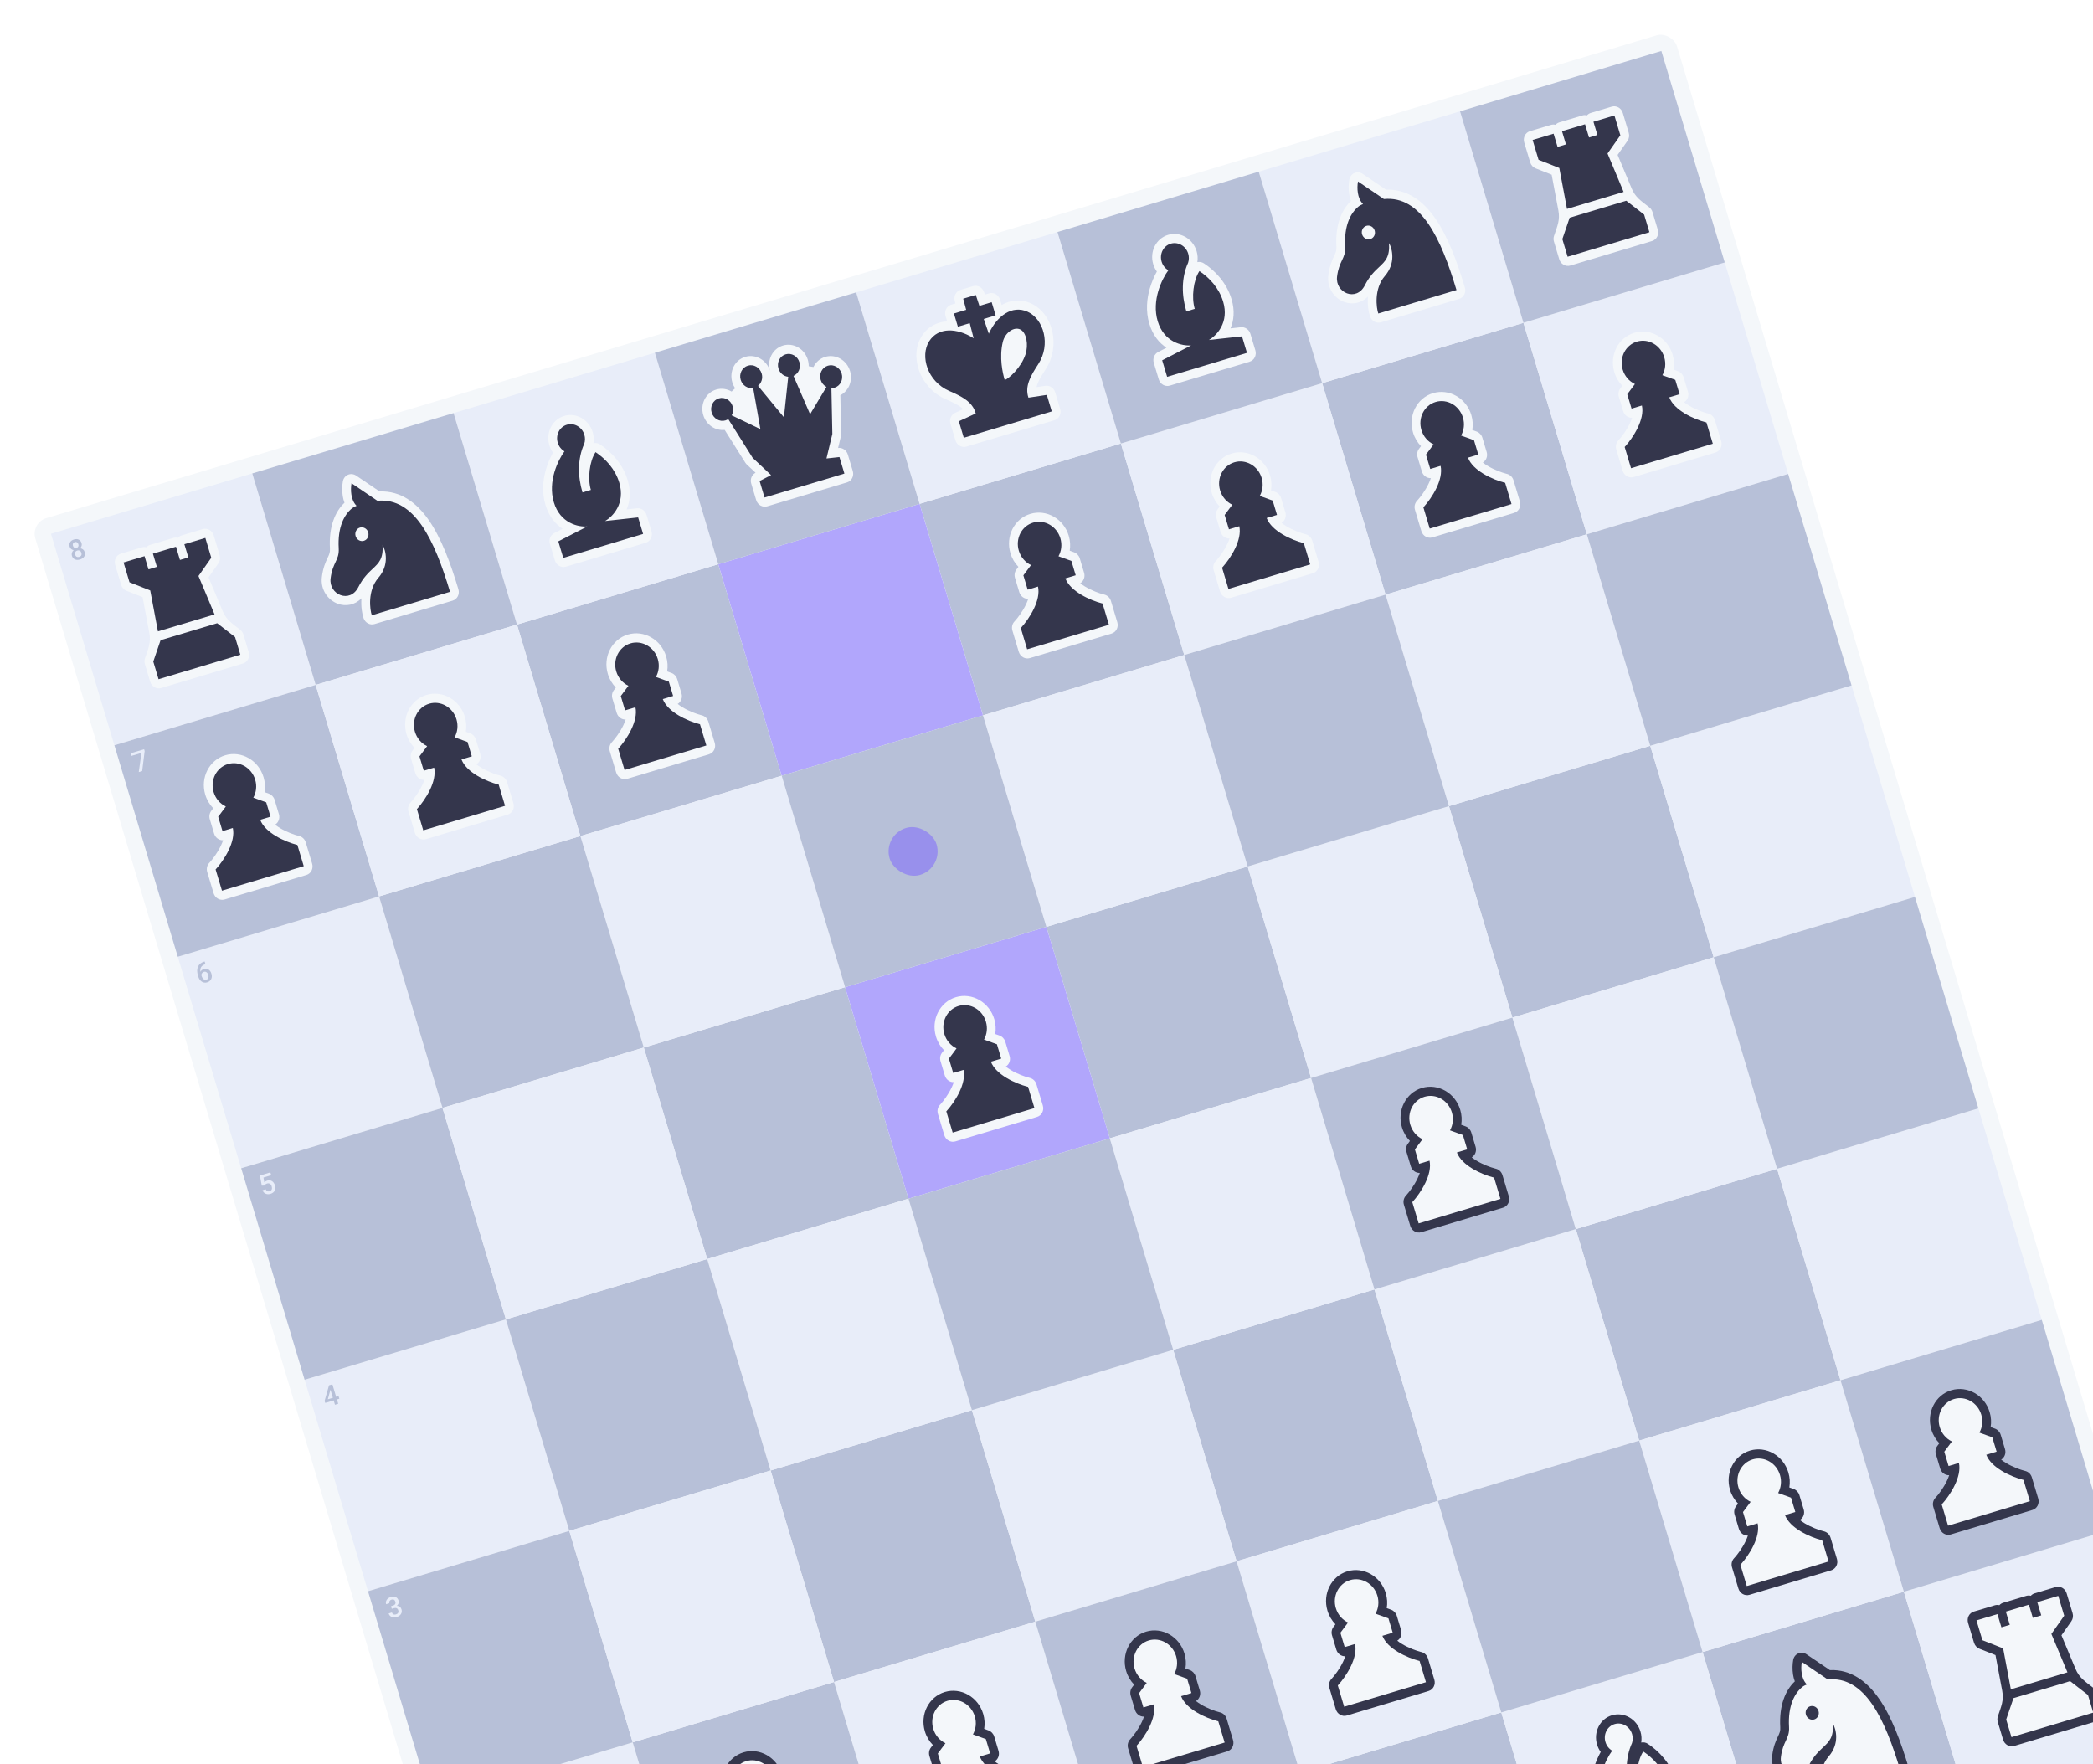 <svg width="1025" height="864" viewBox="0 0 1025 864" fill="none" xmlns="http://www.w3.org/2000/svg">
<g filter="url(#filter0_d_102_2943)">
<rect x="15" y="254.043" width="839.327" height="880.996" rx="8" transform="rotate(-16.689 15 254.043)" fill="#F4F7FA"/>
<rect width="823.327" height="864.996" transform="translate(24.96 259.408) rotate(-16.689)" fill="#F4F7FA"/>
<g clip-path="url(#clip0_102_2943)">
<rect width="102.916" height="108.125" transform="translate(24.96 259.408) rotate(-16.689)" fill="#E8EDF9"/>
<path d="M39.937 263.971C40.077 264.438 40.082 264.891 39.952 265.33C39.82 265.764 39.579 266.148 39.227 266.482C39.794 266.564 40.271 266.766 40.657 267.088C41.048 267.409 41.32 267.822 41.472 268.328C41.723 269.166 41.639 269.917 41.219 270.581C40.798 271.24 40.116 271.711 39.173 271.993C38.226 272.277 37.393 272.258 36.673 271.937C35.958 271.613 35.475 271.035 35.225 270.201C35.072 269.69 35.07 269.192 35.219 268.704C35.367 268.217 35.654 267.791 36.077 267.426C35.604 267.34 35.193 267.152 34.844 266.861C34.499 266.565 34.256 266.184 34.116 265.717C33.872 264.905 33.941 264.182 34.322 263.549C34.704 262.916 35.34 262.467 36.23 262.2C37.125 261.931 37.906 261.956 38.572 262.275C39.239 262.594 39.694 263.159 39.937 263.971ZM39.857 268.727C39.716 268.255 39.46 267.918 39.09 267.715C38.723 267.506 38.308 267.471 37.845 267.61C37.382 267.749 37.054 268.004 36.861 268.376C36.673 268.747 36.65 269.17 36.792 269.646C36.932 270.113 37.18 270.445 37.534 270.644C37.893 270.84 38.312 270.867 38.793 270.723C39.273 270.579 39.605 270.332 39.791 269.981C39.98 269.63 40.002 269.211 39.857 268.727ZM38.37 264.505C38.246 264.091 38.023 263.786 37.704 263.592C37.382 263.393 37.019 263.355 36.613 263.476C36.207 263.598 35.925 263.823 35.766 264.151C35.606 264.475 35.592 264.858 35.725 265.298C35.855 265.735 36.077 266.047 36.39 266.234C36.708 266.419 37.069 266.451 37.475 266.329C37.881 266.208 38.163 265.983 38.322 265.654C38.485 265.325 38.501 264.942 38.37 264.505Z" fill="#B7C0D8"/>
<path d="M69.481 266.049C70.229 265.825 70.993 265.825 71.708 266.011C72.202 265.463 72.84 265.042 73.588 264.818L84.884 261.431C85.632 261.207 86.397 261.207 87.111 261.393C87.605 260.845 88.243 260.424 88.992 260.2L99.26 257.121C101.529 256.441 103.947 257.822 104.662 260.205L107.573 269.915C107.98 271.273 107.755 272.735 106.965 273.86L102.124 280.754L109.006 297.185C110.829 301.536 113.502 303.218 117.619 306.41C118.377 306.997 118.937 307.82 119.217 308.753L121.805 317.384C122.519 319.767 121.26 322.251 118.991 322.931L78.943 334.938C76.674 335.618 74.256 334.238 73.541 331.854L70.954 323.223C70.674 322.29 70.69 321.295 70.999 320.388C72.681 315.457 73.988 312.581 73.116 307.946L69.823 290.438L61.987 287.345C60.709 286.84 59.717 285.743 59.309 284.385L56.398 274.675C55.684 272.292 56.943 269.808 59.212 269.128L69.481 266.049Z" fill="#F4F7FA"/>
<path d="M60.506 273.444L70.775 270.365L72.715 276.838L76.823 275.606L74.882 269.133L86.178 265.747L88.119 272.22L92.226 270.988L90.285 264.515L100.554 261.436L103.465 271.146L97.191 280.082L105.067 298.886L77.341 307.198L73.573 287.163L63.417 283.153L60.506 273.444Z" fill="#34364C"/>
<path d="M78.635 311.514L106.361 303.201L115.11 309.985L117.697 318.616L77.649 330.623L75.061 321.992L78.635 311.514Z" fill="#34364C"/>
</g>
<rect width="102.916" height="108.125" transform="translate(87.064 466.548) rotate(-16.689)" fill="#E8EDF9"/>
<path d="M100.219 468.867L100.613 470.183L100.417 470.242C99.53 470.522 98.892 470.98 98.502 471.615C98.112 472.251 97.998 473.02 98.159 473.923C98.509 473.233 99.081 472.769 99.876 472.531C100.718 472.278 101.471 472.376 102.133 472.824C102.8 473.271 103.274 473.964 103.556 474.903C103.846 475.872 103.796 476.743 103.405 477.517C103.016 478.285 102.36 478.808 101.434 479.086C100.483 479.371 99.605 479.251 98.8 478.726C98 478.2 97.429 477.368 97.088 476.228L96.925 475.685C96.424 474.013 96.437 472.582 96.965 471.391C97.497 470.199 98.527 469.374 100.055 468.916L100.219 468.867ZM99.874 473.93C99.525 474.035 99.234 474.229 99 474.513C98.771 474.796 98.638 475.121 98.6 475.489L98.746 475.974C98.958 476.681 99.275 477.2 99.697 477.53C100.119 477.855 100.565 477.948 101.036 477.806C101.508 477.665 101.828 477.376 101.997 476.94C102.166 476.504 102.164 475.998 101.991 475.422C101.819 474.846 101.538 474.418 101.15 474.14C100.762 473.861 100.337 473.791 99.874 473.93Z" fill="#B7C0D8"/>
<rect width="102.916" height="108.125" transform="translate(149.168 673.687) rotate(-16.689)" fill="#E8EDF9"/>
<path d="M164.608 682.058L165.793 681.703L166.176 682.979L164.991 683.335L165.627 685.456L164.035 685.933L163.399 683.812L159.281 685.047L158.944 684.091L161.125 676.415L162.768 675.922L164.608 682.058ZM160.522 683.283L163.017 682.535L161.823 678.554L161.768 678.799L160.522 683.283Z" fill="#B7C0D8"/>
<g clip-path="url(#clip1_102_2943)">
<rect width="102.916" height="108.125" transform="translate(211.271 880.827) rotate(-16.689)" fill="#E8EDF9"/>
</g>
<g clip-path="url(#clip2_102_2943)">
<rect width="102.916" height="108.125" transform="translate(56.012 362.978) rotate(-16.689)" fill="#B7C0D8"/>
<path d="M70.84 365.809L69.623 375.601L67.953 376.102L69.282 366.704L64.351 368.182L63.968 366.905L70.575 364.925L70.84 365.809Z" fill="#E8EDF9"/>
<path d="M109.248 409.485C108.968 410.335 108.603 411.242 108.147 412.2C106.538 415.578 104.244 418.649 102.682 420.363L102.42 420.651C101.37 421.803 101.009 423.47 101.473 425.019L104.593 435.424C105.308 437.807 107.726 439.188 109.995 438.508L150.043 426.501C152.311 425.821 153.571 423.337 152.857 420.954L149.737 410.548C149.273 409 148.054 407.807 146.544 407.422L146.166 407.326C143.919 406.754 140.314 405.452 137.111 403.516C136.204 402.967 135.4 402.411 134.699 401.855C136.365 400.858 137.193 398.751 136.583 396.717L134.477 389.692C134.057 388.29 133.014 387.17 131.681 386.688L129.549 385.918C129.939 383.561 129.81 381.058 129.07 378.589C126.586 370.304 118.179 365.504 110.293 367.869C102.408 370.233 98.029 378.866 100.513 387.151C101.295 389.759 102.666 392.023 104.42 393.825L103.423 395.16C102.575 396.296 102.321 397.805 102.742 399.207L104.848 406.232C105.458 408.266 107.308 409.57 109.248 409.485Z" fill="#F4F7FA"/>
<path d="M124.962 379.82C125.891 382.919 125.472 386.087 124.051 388.64L130.37 390.924L132.476 397.949L127.415 399.466C128.636 402.649 131.601 405.311 135.027 407.382C138.662 409.58 142.677 411.028 145.251 411.684L145.629 411.78L148.749 422.185L108.701 434.193L105.581 423.787L105.844 423.499C107.633 421.535 110.189 418.117 112.015 414.281C113.736 410.667 114.748 406.813 114.016 403.483L108.955 405L106.849 397.976L110.593 392.962C107.836 391.653 105.592 389.16 104.62 385.919C102.851 380.018 105.97 373.868 111.587 372.184C117.205 370.5 123.193 373.919 124.962 379.82Z" fill="#34364C"/>
</g>
<rect width="102.916" height="108.125" transform="translate(118.116 570.117) rotate(-16.689)" fill="#B7C0D8"/>
<path d="M128.201 578.645L127.277 573.684L132.397 572.148L132.81 573.524L129.012 574.662L129.433 577.019C129.798 576.634 130.258 576.358 130.812 576.192C131.72 575.92 132.512 575.999 133.188 576.429C133.869 576.858 134.356 577.563 134.651 578.545C134.941 579.514 134.893 580.371 134.507 581.114C134.12 581.854 133.44 582.369 132.466 582.661C131.593 582.923 130.795 582.894 130.071 582.573C129.349 582.247 128.843 581.685 128.552 580.888L130.091 580.426C130.29 580.871 130.563 581.177 130.908 581.344C131.252 581.508 131.642 581.524 132.079 581.393C132.568 581.246 132.895 580.958 133.061 580.528C133.232 580.096 133.226 579.579 133.046 578.976C132.872 578.396 132.584 577.983 132.182 577.737C131.778 577.487 131.313 577.441 130.784 577.599C130.496 577.685 130.264 577.798 130.086 577.937C129.908 578.071 129.734 578.285 129.565 578.578L128.201 578.645Z" fill="#E8EDF9"/>
<rect width="102.916" height="108.125" transform="translate(180.219 777.257) rotate(-16.689)" fill="#B7C0D8"/>
<path d="M191.489 784.594L192.458 784.304C192.946 784.153 193.294 783.91 193.503 783.577C193.717 783.241 193.753 782.838 193.611 782.367C193.475 781.913 193.25 781.597 192.935 781.42C192.623 781.238 192.223 781.22 191.734 781.366C191.306 781.495 190.992 781.724 190.792 782.056C190.59 782.383 190.549 782.745 190.668 783.142L189.077 783.619C188.93 783.13 188.926 782.646 189.063 782.167C189.204 781.687 189.473 781.267 189.869 780.905C190.268 780.538 190.756 780.268 191.332 780.095C192.283 779.81 193.102 779.826 193.787 780.144C194.476 780.457 194.947 781.038 195.202 781.89C195.331 782.317 195.314 782.762 195.153 783.225C194.995 783.681 194.729 784.07 194.354 784.392C194.932 784.414 195.413 784.576 195.799 784.879C196.189 785.181 196.464 785.598 196.624 786.131C196.88 786.986 196.79 787.756 196.352 788.439C195.919 789.12 195.225 789.605 194.269 789.891C193.352 790.166 192.528 790.147 191.796 789.833C191.065 789.52 190.577 788.957 190.334 788.145L191.925 787.668C192.051 788.087 192.292 788.386 192.65 788.564C193.013 788.741 193.432 788.758 193.908 788.615C194.401 788.467 194.75 788.22 194.955 787.873C195.161 787.526 195.189 787.103 195.039 786.606C194.889 786.104 194.625 785.762 194.247 785.58C193.869 785.399 193.387 785.395 192.802 785.571L191.866 785.852L191.489 784.594Z" fill="#E8EDF9"/>
<g clip-path="url(#clip3_102_2943)">
<rect width="102.916" height="108.125" transform="translate(253.173 303.866) rotate(-16.689)" fill="#B7C0D8"/>
<path d="M306.409 350.373C306.13 351.223 305.764 352.13 305.308 353.088C303.7 356.466 301.405 359.537 299.844 361.251L299.581 361.539C298.531 362.691 298.17 364.358 298.635 365.907L301.754 376.312C302.469 378.695 304.887 380.076 307.156 379.396L347.204 367.389C349.473 366.709 350.732 364.225 350.018 361.842L346.898 351.437C346.434 349.888 345.215 348.695 343.705 348.31L343.327 348.214C341.08 347.642 337.475 346.34 334.273 344.404C333.365 343.855 332.561 343.299 331.86 342.743C333.526 341.746 334.354 339.639 333.744 337.605L331.638 330.581C331.218 329.178 330.175 328.058 328.843 327.576L326.71 326.806C327.101 324.449 326.971 321.946 326.231 319.477C323.747 311.192 315.34 306.392 307.455 308.757C299.569 311.121 295.19 319.754 297.674 328.039C298.456 330.647 299.827 332.911 301.582 334.713L300.585 336.048C299.737 337.184 299.482 338.693 299.903 340.095L302.009 347.12C302.619 349.154 304.469 350.458 306.409 350.373Z" fill="#F4F7FA"/>
<path d="M322.123 320.708C323.052 323.808 322.633 326.975 321.212 329.528L327.531 331.812L329.637 338.837L324.577 340.354C325.797 343.537 328.762 346.199 332.188 348.27C335.823 350.468 339.838 351.916 342.413 352.572L342.791 352.668L345.91 363.073L305.862 375.081L302.742 364.675L303.005 364.387C304.794 362.423 307.35 359.005 309.176 355.169C310.897 351.556 311.909 347.701 311.177 344.371L306.116 345.889L304.01 338.864L307.754 333.85C304.997 332.541 302.753 330.049 301.781 326.807C300.012 320.906 303.131 314.756 308.749 313.072C314.366 311.388 320.354 314.807 322.123 320.708Z" fill="#34364C"/>
</g>
<rect width="102.916" height="108.125" transform="translate(315.277 511.006) rotate(-16.689)" fill="#B7C0D8"/>
<rect width="102.916" height="108.125" transform="translate(377.381 718.145) rotate(-16.689)" fill="#B7C0D8"/>
<g clip-path="url(#clip4_102_2943)">
<rect width="102.916" height="108.125" transform="translate(450.335 244.754) rotate(-16.689)" fill="#B7C0D8"/>
<path d="M503.57 291.262C503.291 292.111 502.925 293.019 502.47 293.976C500.861 297.354 498.566 300.425 497.005 302.139L496.742 302.427C495.693 303.579 495.332 305.246 495.796 306.795L498.916 317.2C499.63 319.583 502.048 320.964 504.317 320.284L544.365 308.277C546.634 307.597 547.893 305.113 547.179 302.73L544.059 292.325C543.595 290.776 542.376 289.583 540.866 289.198L540.488 289.102C538.242 288.53 534.636 287.228 531.434 285.292C530.526 284.743 529.722 284.187 529.021 283.631C530.687 282.634 531.515 280.527 530.906 278.493L528.799 271.469C528.379 270.066 527.336 268.946 526.004 268.464L523.871 267.694C524.262 265.337 524.132 262.834 523.392 260.365C520.908 252.08 512.502 247.28 504.616 249.645C496.73 252.009 492.351 260.642 494.835 268.927C495.617 271.535 496.988 273.799 498.743 275.601L497.746 276.937C496.898 278.072 496.644 279.581 497.064 280.983L499.17 288.008C499.78 290.042 501.631 291.346 503.57 291.262Z" fill="#F4F7FA"/>
<path d="M519.284 261.596C520.214 264.696 519.795 267.863 518.374 270.416L524.692 272.7L526.798 279.725L521.738 281.242C522.958 284.425 525.924 287.087 529.349 289.158C532.984 291.356 536.999 292.804 539.574 293.46L539.952 293.556L543.071 303.962L503.023 315.969L499.903 305.563L500.166 305.275C501.955 303.311 504.511 299.893 506.338 296.058C508.059 292.444 509.07 288.589 508.338 285.259L503.278 286.777L501.172 279.752L504.915 274.738C502.159 273.429 499.914 270.937 498.942 267.695C497.173 261.794 500.292 255.644 505.91 253.96C511.527 252.276 517.515 255.695 519.284 261.596Z" fill="#34364C"/>
</g>
<rect width="102.916" height="108.125" transform="translate(512.438 451.894) rotate(-16.689)" fill="#B7C0D8"/>
<rect width="102.916" height="108.125" transform="translate(574.542 659.033) rotate(-16.689)" fill="#B7C0D8"/>
<g clip-path="url(#clip5_102_2943)">
<rect width="102.916" height="108.125" transform="translate(636.645 866.173) rotate(-16.689)" fill="#B7C0D8"/>
<g clip-path="url(#clip6_102_2943)">
<path fillRule="evenodd" clipRule="evenodd" d="M684.911 870.368C684.282 868.018 685.545 865.622 687.763 864.957L693.925 863.109C696.143 862.444 698.516 863.75 699.284 866.059L699.684 867.262L701.703 866.656C703.972 865.976 706.39 867.357 707.105 869.74L707.889 872.358C712.048 869.951 717.093 869.213 722.272 871.574C733.03 876.48 736.935 892.354 729.386 903.94C727.565 906.736 726.161 909.022 725.369 911.181C725.188 911.674 725.047 912.14 724.944 912.587L729.284 911.93C731.408 911.609 733.476 912.98 734.123 915.14L736.549 923.231C737.264 925.615 736.004 928.098 733.736 928.778L690.649 941.696C688.38 942.376 685.962 940.996 685.247 938.612L682.822 930.521C682.174 928.361 683.146 926.078 685.096 925.178L689.082 923.339C688.75 923.023 688.376 922.711 687.954 922.399C686.105 921.031 683.675 919.895 680.615 918.562C667.938 913.04 662.465 897.636 668.749 887.621C671.774 882.8 676.394 880.64 681.19 880.362L680.406 877.745C679.691 875.362 680.951 872.878 683.219 872.198L685.239 871.593L684.911 870.368Z" fill="#34364C"/>
<path fillRule="evenodd" clipRule="evenodd" d="M689.057 869.272L695.218 867.425L696.996 872.771L702.997 870.972L704.938 877.445L699.129 879.186L701.609 886.43C701.68 886.257 701.755 886.086 701.834 885.917C705.566 877.97 712.884 872.143 720.636 875.678C728.415 879.225 732.134 891.632 725.802 901.351C722.216 906.856 719.086 912.065 721.016 917.733L730.016 916.371L732.442 924.463L689.355 937.381L686.929 929.29L695.193 925.475C693.687 919.68 688.207 917.052 682.183 914.428C671.549 909.796 667.829 897.39 672.373 890.148C676.901 882.931 686.218 883.771 693.706 888.353C693.866 888.451 694.023 888.553 694.177 888.659L692.262 881.245L686.454 882.987L684.513 876.514L690.514 874.714L689.057 869.272ZM690.684 895.797C696.392 901.148 699.161 908.573 700.149 911.867C698.263 912.436 690.162 911.281 684.777 907.012C680.9 903.938 678.464 898.384 680.117 895.448C681.771 892.513 687.117 892.453 690.684 895.797ZM708.453 890.469C706.631 898.078 708.403 905.802 709.391 909.096C711.279 908.533 717.408 903.112 719.556 896.584C721.103 891.885 720.081 885.907 717.085 884.365C714.089 882.823 709.592 885.714 708.453 890.469Z" fill="#F4F7FA"/>
</g>
</g>
<g clip-path="url(#clip7_102_2943)">
<rect width="102.916" height="108.125" transform="translate(647.496 185.642) rotate(-16.689)" fill="#B7C0D8"/>
<path d="M700.731 232.15C700.452 232.999 700.087 233.907 699.631 234.864C698.022 238.242 695.727 241.313 694.166 243.027L693.903 243.315C692.854 244.467 692.493 246.134 692.957 247.683L696.077 258.088C696.791 260.472 699.21 261.852 701.478 261.172L741.527 249.165C743.795 248.485 745.055 246.001 744.34 243.618L741.22 233.213C740.756 231.664 739.538 230.471 738.028 230.086L737.65 229.99C735.403 229.418 731.797 228.116 728.595 226.18C727.688 225.631 726.883 225.075 726.183 224.519C727.849 223.522 728.677 221.415 728.067 219.381L725.961 212.357C725.54 210.955 724.498 209.834 723.165 209.352L721.033 208.582C721.423 206.225 721.294 203.723 720.553 201.253C718.069 192.968 709.663 188.168 701.777 190.533C693.891 192.897 689.512 201.53 691.996 209.815C692.778 212.423 694.149 214.687 695.904 216.489L694.907 217.825C694.059 218.96 693.805 220.469 694.225 221.871L696.331 228.896C696.941 230.93 698.792 232.234 700.731 232.15Z" fill="#F4F7FA"/>
<path d="M716.446 202.485C717.375 205.584 716.956 208.751 715.535 211.305L721.853 213.588L723.959 220.613L718.899 222.13C720.119 225.313 723.085 227.976 726.51 230.046C730.145 232.244 734.16 233.692 736.735 234.348L737.113 234.444L740.233 244.85L700.184 256.857L697.065 246.451L697.327 246.163C699.116 244.199 701.672 240.781 703.499 236.946C705.22 233.332 706.231 229.477 705.499 226.148L700.439 227.665L698.333 220.64L702.076 215.627C699.32 214.317 697.076 211.825 696.104 208.583C694.334 202.682 697.454 196.532 703.071 194.848C708.688 193.164 714.676 196.583 716.446 202.485Z" fill="#34364C"/>
</g>
<rect width="102.916" height="108.125" transform="translate(709.599 392.782) rotate(-16.689)" fill="#B7C0D8"/>
<rect width="102.916" height="108.125" transform="translate(771.703 599.921) rotate(-16.689)" fill="#B7C0D8"/>
<g clip-path="url(#clip8_102_2943)">
<rect width="102.916" height="108.125" transform="translate(833.807 807.061) rotate(-16.689)" fill="#B7C0D8"/>
<path d="M880.663 807.719C881.967 807.154 883.473 807.306 884.683 808.126L896.143 815.882C906.516 815.495 914.374 821.437 920.308 830.017C926.422 838.858 930.936 851.055 934.758 863.805C935.473 866.189 934.213 868.672 931.945 869.352L893.647 880.834C891.467 881.488 889.129 880.238 888.323 877.986C887.604 875.977 886.989 872.301 887.267 868.274L887.272 868.201C884.057 871.542 879.608 872.307 875.706 870.878C870.964 869.142 867.11 864.116 867.891 857.778C868.454 853.207 869.725 850.495 870.687 848.443C871.585 846.527 871.949 845.694 871.846 843.9C871.218 833.025 874.434 825.688 878.971 821.419C878.547 820.286 878.275 819.153 878.107 818.101C877.688 815.482 877.827 812.905 878.17 810.948C878.425 809.493 879.358 808.284 880.663 807.719Z" fill="#34364C"/>
<path fillRule="evenodd" clipRule="evenodd" d="M895.092 820.456L882.407 811.869C881.868 814.95 881.983 820.068 884.878 822.919C883.995 823.276 883.175 823.698 882.588 824.183C878.846 827.273 875.544 833.35 876.145 843.752C876.318 846.764 875.518 848.472 874.567 850.501C873.669 852.415 872.637 854.616 872.163 858.468C871.184 866.404 881.601 870.924 885.754 862.737C888.088 858.134 890.624 855.763 892.754 853.772C895.818 850.906 898.04 848.829 897.606 842.021C899.197 844.78 901.018 851.872 895.566 858.166C890.114 864.461 891.412 873.889 892.353 876.519L930.651 865.037C923.044 839.666 913.275 818.704 895.092 820.456Z" fill="#F4F7FA"/>
<ellipse cx="887.497" cy="836.821" rx="3.216" ry="3.379" transform="rotate(-16.689 887.497 836.821)" fill="#34364C"/>
</g>
<g clip-path="url(#clip9_102_2943)">
<rect width="102.916" height="108.125" transform="translate(419.283 141.184) rotate(-16.689)" fill="#E8EDF9"/>
<g clip-path="url(#clip10_102_2943)">
<path fillRule="evenodd" clipRule="evenodd" d="M467.549 145.38C466.92 143.029 468.182 140.633 470.401 139.968L476.562 138.121C478.781 137.456 481.153 138.762 481.921 141.071L482.321 142.274L484.341 141.668C486.609 140.988 489.028 142.369 489.742 144.752L490.527 147.369C494.685 144.962 499.731 144.225 504.909 146.586C515.667 151.492 519.572 167.365 512.024 178.951C510.202 181.747 508.798 184.034 508.006 186.193C507.826 186.685 507.685 187.152 507.582 187.598L511.922 186.942C514.046 186.62 516.113 187.992 516.761 190.152L519.187 198.243C519.901 200.626 518.642 203.11 516.373 203.79L473.286 216.708C471.018 217.388 468.599 216.007 467.885 213.624L465.459 205.533C464.811 203.373 465.783 201.09 467.734 200.19L471.719 198.35C471.388 198.034 471.013 197.722 470.591 197.41C468.742 196.043 466.312 194.906 463.253 193.574C450.575 188.052 445.102 172.648 451.387 162.633C454.412 157.812 459.031 155.652 463.828 155.374L463.043 152.757C462.329 150.373 463.588 147.89 465.857 147.21L467.877 146.604L467.549 145.38Z" fill="#F4F7FA"/>
<path fillRule="evenodd" clipRule="evenodd" d="M471.695 144.284L477.856 142.436L479.634 147.783L485.635 145.984L487.575 152.457L481.767 154.198L484.246 161.442C484.317 161.269 484.392 161.098 484.472 160.928C488.204 152.982 495.522 147.155 503.274 150.69C511.052 154.237 514.772 166.643 508.44 176.362C504.853 181.868 501.724 187.077 503.654 192.744L512.653 191.383L515.079 199.474L471.992 212.393L469.567 204.301L477.83 200.487C476.324 194.692 470.845 192.064 464.821 189.44C454.186 184.808 450.466 172.401 455.01 165.16C459.539 157.943 468.856 158.783 476.344 163.365C476.504 163.463 476.661 163.565 476.815 163.67L474.9 156.257L469.091 157.998L467.151 151.525L473.152 149.726L471.695 144.284ZM473.322 170.808C479.03 176.159 481.799 183.584 482.786 186.878C480.9 187.448 472.8 186.292 467.414 182.023C463.537 178.95 461.102 173.396 462.755 170.46C464.408 167.524 469.754 167.464 473.322 170.808ZM491.091 165.481C489.268 173.089 491.041 180.813 492.028 184.107C493.917 183.545 500.045 178.124 502.194 171.596C503.74 166.896 502.719 160.918 499.723 159.377C496.727 157.835 492.23 160.726 491.091 165.481Z" fill="#34364D"/>
</g>
</g>
<rect width="102.916" height="108.125" transform="translate(481.386 348.324) rotate(-16.689)" fill="#E8EDF9"/>
<rect width="102.916" height="108.125" transform="translate(543.49 555.463) rotate(-16.689)" fill="#E8EDF9"/>
<g clip-path="url(#clip11_102_2943)">
<rect width="102.916" height="108.125" transform="translate(605.594 762.603) rotate(-16.689)" fill="#E8EDF9"/>
<path d="M658.829 809.11C658.55 809.96 658.185 810.867 657.729 811.825C656.12 815.203 653.825 818.274 652.264 819.988L652.001 820.276C650.952 821.428 650.591 823.095 651.055 824.644L654.175 835.049C654.889 837.432 657.307 838.813 659.576 838.133L699.624 826.126C701.893 825.446 703.153 822.962 702.438 820.579L699.318 810.173C698.854 808.625 697.635 807.432 696.125 807.047L695.747 806.951C693.501 806.379 689.895 805.077 686.693 803.141C685.785 802.592 684.981 802.036 684.28 801.48C685.946 800.483 686.774 798.376 686.165 796.342L684.059 789.317C683.638 787.915 682.596 786.795 681.263 786.313L679.13 785.543C679.521 783.186 679.391 780.683 678.651 778.214C676.167 769.929 667.761 765.129 659.875 767.494C651.989 769.858 647.61 778.491 650.094 786.776C650.876 789.384 652.247 791.648 654.002 793.45L653.005 794.785C652.157 795.921 651.903 797.43 652.323 798.832L654.429 805.857C655.039 807.891 656.89 809.195 658.829 809.11Z" fill="#34364C"/>
<path d="M674.544 779.445C675.473 782.544 675.054 785.712 673.633 788.265L679.951 790.549L682.057 797.574L676.997 799.091C678.217 802.274 681.183 804.936 684.608 807.007C688.243 809.205 692.258 810.653 694.833 811.309L695.211 811.405L698.33 821.81L658.282 833.818L655.162 823.412L655.425 823.124C657.214 821.16 659.77 817.742 661.597 813.906C663.318 810.292 664.329 806.438 663.597 803.108L658.537 804.625L656.431 797.601L660.174 792.587C657.418 791.278 655.173 788.785 654.201 785.544C652.432 779.643 655.551 773.493 661.169 771.809C666.786 770.125 672.774 773.544 674.544 779.445Z" fill="#F4F7FA"/>
</g>
<g clip-path="url(#clip12_102_2943)">
<rect width="102.916" height="108.125" transform="translate(222.122 200.296) rotate(-16.689)" fill="#E8EDF9"/>
<path d="M270.808 219.662C270.038 218.594 269.427 217.376 269.026 216.037C267.177 209.872 270.436 203.448 276.303 201.689C282.171 199.93 288.426 203.501 290.274 209.666C290.816 211.472 290.918 213.307 290.644 215.038C291.714 214.8 292.881 214.991 293.891 215.66C299.376 219.293 304.975 225.14 307.375 233.143C309.09 238.865 308.487 243.667 306.869 247.481L311.947 246.925C314.02 246.698 315.991 248.061 316.619 250.157L319.045 258.249C319.388 259.393 319.284 260.62 318.757 261.661C318.229 262.701 317.321 263.469 316.231 263.795L277.131 275.518C274.862 276.198 272.444 274.818 271.729 272.434L269.304 264.343C268.676 262.25 269.569 260.03 271.422 259.077L275.52 256.968C272.035 254.678 268.85 250.986 267.119 245.212C265.247 238.968 265.92 232.84 267.372 227.863C268.284 224.734 269.54 221.934 270.808 219.662Z" fill="#F4F7FA"/>
<path d="M289.362 237.922L285.254 239.153C282.879 231.229 282.794 222.633 286.119 215.325C286.572 213.953 286.621 212.413 286.167 210.897C285.033 207.116 281.196 204.926 277.597 206.005C273.998 207.084 271.999 211.024 273.133 214.805C273.692 216.671 274.91 218.149 276.432 219.038C273.275 223.308 268.159 233.749 271.227 243.981C274.323 254.307 283.282 256.177 287.582 255.823L273.411 263.112L275.837 271.203L314.938 259.48L312.512 251.389L296.3 253.164C300.105 250.993 306.316 244.543 303.267 234.375C301.271 227.716 296.539 222.666 291.651 219.428C288.675 223.848 287.698 232.372 289.362 237.922Z" fill="#34364C"/>
</g>
<rect width="102.916" height="108.125" transform="translate(284.225 407.436) rotate(-16.689)" fill="#E8EDF9"/>
<rect width="102.916" height="108.125" transform="translate(346.329 614.575) rotate(-16.689)" fill="#E8EDF9"/>
<g clip-path="url(#clip13_102_2943)">
<rect width="102.916" height="108.125" transform="translate(408.432 821.715) rotate(-16.689)" fill="#E8EDF9"/>
<path d="M461.668 868.222C461.389 869.072 461.023 869.979 460.567 870.937C458.959 874.315 456.664 877.386 455.103 879.1L454.84 879.388C453.79 880.54 453.429 882.207 453.894 883.755L457.013 894.161C457.728 896.544 460.146 897.925 462.415 897.245L502.463 885.238C504.732 884.558 505.991 882.074 505.277 879.691L502.157 869.285C501.693 867.737 500.474 866.544 498.964 866.159L498.586 866.063C496.339 865.491 492.734 864.189 489.531 862.253C488.624 861.704 487.82 861.148 487.119 860.592C488.785 859.595 489.613 857.488 489.003 855.454L486.897 848.429C486.477 847.027 485.434 845.907 484.102 845.425L481.969 844.654C482.36 842.298 482.23 839.795 481.49 837.326C479.006 829.041 470.599 824.241 462.714 826.605C454.828 828.97 450.449 837.603 452.933 845.888C453.715 848.496 455.086 850.76 456.841 852.562L455.844 853.897C454.996 855.033 454.741 856.542 455.162 857.944L457.268 864.969C457.878 867.003 459.728 868.307 461.668 868.222Z" fill="#34364C"/>
<path d="M477.382 838.557C478.311 841.656 477.892 844.824 476.471 847.377L482.79 849.661L484.896 856.686L479.836 858.203C481.056 861.386 484.021 864.048 487.447 866.119C491.082 868.317 495.097 869.765 497.672 870.421L498.05 870.517L501.169 880.922L461.121 892.929L458.001 882.524L458.264 882.236C460.053 880.272 462.609 876.854 464.435 873.018C466.156 869.404 467.168 865.55 466.436 862.22L461.375 863.737L459.269 856.713L463.013 851.699C460.256 850.39 458.012 847.897 457.04 844.656C455.271 838.755 458.39 832.605 464.007 830.921C469.625 829.237 475.613 832.656 477.382 838.557Z" fill="#F4F7FA"/>
</g>
<g clip-path="url(#clip14_102_2943)">
<rect width="102.916" height="108.125" transform="translate(616.444 82.072) rotate(-16.689)" fill="#E8EDF9"/>
<path d="M663.3 82.73C664.604 82.165 666.11 82.318 667.321 83.137L678.78 90.894C689.153 90.507 697.012 96.449 702.945 105.029C709.06 113.869 713.573 126.067 717.396 138.817C718.11 141.2 716.851 143.684 714.582 144.364L676.285 155.846C674.104 156.5 671.767 155.249 670.961 152.998C670.242 150.989 669.627 147.312 669.904 143.286L669.909 143.212C666.695 146.554 662.245 147.318 658.343 145.89C653.601 144.154 649.747 139.128 650.528 132.789C651.092 128.218 652.363 125.506 653.325 123.455C654.223 121.539 654.587 120.705 654.483 118.912C653.855 108.037 657.071 100.699 661.608 96.431C661.184 95.297 660.913 94.164 660.745 93.112C660.326 90.494 660.465 87.916 660.808 85.96C661.062 84.505 661.996 83.295 663.3 82.73Z" fill="#F4F7FA"/>
<path fillRule="evenodd" clipRule="evenodd" d="M677.73 95.467L665.045 86.881C664.505 89.962 664.62 95.079 667.515 97.931C666.632 98.288 665.812 98.71 665.226 99.194C661.483 102.285 658.181 108.361 658.782 118.764C658.956 121.776 658.155 123.483 657.204 125.513C656.307 127.427 655.275 129.627 654.8 133.48C653.822 141.416 664.238 145.936 668.391 137.749C670.726 133.146 673.262 130.775 675.391 128.784C678.456 125.918 680.677 123.84 680.243 117.033C681.835 119.792 683.655 126.883 678.203 133.178C672.752 139.473 674.049 148.9 674.991 151.531L713.288 140.048C705.682 114.677 695.912 93.715 677.73 95.467Z" fill="#34364C"/>
<ellipse cx="670.134" cy="111.833" rx="3.216" ry="3.379" transform="rotate(-16.689 670.134 111.833)" fill="#F4F7FA"/>
</g>
<rect width="102.916" height="108.125" transform="translate(678.548 289.212) rotate(-16.689)" fill="#E8EDF9"/>
<rect width="102.916" height="108.125" transform="translate(740.651 496.351) rotate(-16.689)" fill="#E8EDF9"/>
<g clip-path="url(#clip15_102_2943)">
<rect width="102.916" height="108.125" transform="translate(802.755 703.491) rotate(-16.689)" fill="#E8EDF9"/>
<path d="M855.99 749.998C855.711 750.848 855.346 751.755 854.89 752.713C853.281 756.091 850.986 759.162 849.425 760.876L849.162 761.164C848.113 762.316 847.752 763.983 848.216 765.532L851.336 775.937C852.05 778.32 854.469 779.701 856.737 779.021L896.786 767.014C899.054 766.334 900.314 763.85 899.599 761.467L896.48 751.061C896.015 749.513 894.797 748.32 893.287 747.935L892.909 747.839C890.662 747.267 887.056 745.965 883.854 744.029C882.947 743.48 882.142 742.924 881.442 742.368C883.108 741.371 883.936 739.264 883.326 737.23L881.22 730.206C880.799 728.803 879.757 727.683 878.424 727.201L876.292 726.431C876.682 724.074 876.553 721.571 875.812 719.102C873.328 710.817 864.922 706.017 857.036 708.382C849.15 710.746 844.771 719.379 847.255 727.664C848.037 730.272 849.408 732.536 851.163 734.338L850.166 735.673C849.318 736.809 849.064 738.318 849.484 739.72L851.59 746.745C852.2 748.779 854.051 750.083 855.99 749.998Z" fill="#34364C"/>
<path d="M871.705 720.333C872.634 723.433 872.215 726.6 870.794 729.153L877.112 731.437L879.218 738.462L874.158 739.979C875.378 743.162 878.344 745.824 881.769 747.895C885.405 750.093 889.419 751.541 891.994 752.197L892.372 752.293L895.492 762.698L855.443 774.706L852.324 764.3L852.586 764.012C854.375 762.048 856.932 758.63 858.758 754.794C860.479 751.181 861.49 747.326 860.758 743.996L855.698 745.513L853.592 738.489L857.336 733.475C854.579 732.166 852.335 729.674 851.363 726.432C849.593 720.531 852.713 714.381 858.33 712.697C863.947 711.013 869.935 714.432 871.705 720.333Z" fill="#F4F7FA"/>
</g>
<g clip-path="url(#clip16_102_2943)">
<rect width="102.916" height="108.125" transform="translate(123.541 229.852) rotate(-16.689)" fill="#B7C0D8"/>
<path d="M170.397 230.51C171.701 229.945 173.207 230.097 174.418 230.917L185.877 238.674C196.25 238.287 204.109 244.229 210.042 252.808C216.157 261.649 220.67 273.847 224.493 286.597C225.207 288.98 223.948 291.463 221.679 292.144L183.382 303.626C181.201 304.28 178.864 303.029 178.058 300.778C177.339 298.768 176.724 295.092 177.001 291.066L177.006 290.992C173.792 294.334 169.342 295.098 165.44 293.67C160.698 291.934 156.844 286.908 157.625 280.569C158.189 275.998 159.46 273.286 160.422 271.235C161.32 269.319 161.684 268.485 161.58 266.692C160.952 255.817 164.168 248.479 168.705 244.21C168.281 243.077 168.01 241.944 167.842 240.892C167.423 238.274 167.562 235.696 167.905 233.739C168.159 232.285 169.093 231.075 170.397 230.51Z" fill="#F4F7FA"/>
<path fillRule="evenodd" clipRule="evenodd" d="M184.827 243.247L172.142 234.661C171.602 237.742 171.717 242.859 174.612 245.711C173.729 246.068 172.909 246.49 172.323 246.974C168.58 250.065 165.278 256.141 165.879 266.544C166.053 269.556 165.252 271.263 164.301 273.292C163.404 275.207 162.372 277.407 161.897 281.259C160.919 289.196 171.335 293.715 175.488 285.529C177.823 280.926 180.359 278.554 182.488 276.563C185.553 273.698 187.774 271.62 187.34 264.812C188.932 267.571 190.752 274.663 185.3 280.958C179.849 287.253 181.146 296.68 182.088 299.31L220.385 287.828C212.779 262.457 203.009 241.495 184.827 243.247Z" fill="#34364C"/>
<ellipse cx="177.231" cy="259.612" rx="3.216" ry="3.379" transform="rotate(-16.689 177.231 259.612)" fill="#F4F7FA"/>
</g>
<rect width="102.916" height="108.125" transform="translate(185.645 436.992) rotate(-16.689)" fill="#B7C0D8"/>
<rect width="102.916" height="108.125" transform="translate(247.748 644.131) rotate(-16.689)" fill="#B7C0D8"/>
<g clip-path="url(#clip17_102_2943)">
<rect width="102.916" height="108.125" transform="translate(309.852 851.271) rotate(-16.689)" fill="#B7C0D8"/>
<path d="M363.087 897.778C362.808 898.628 362.443 899.535 361.987 900.493C360.378 903.871 358.083 906.942 356.522 908.656L356.259 908.944C355.21 910.096 354.849 911.763 355.313 913.311L358.433 923.717C359.147 926.1 361.566 927.481 363.834 926.801L403.882 914.794C406.151 914.114 407.411 911.63 406.696 909.247L403.576 898.841C403.112 897.293 401.894 896.1 400.384 895.715L400.006 895.619C397.759 895.047 394.153 893.745 390.951 891.809C390.044 891.26 389.239 890.704 388.539 890.148C390.205 889.151 391.033 887.044 390.423 885.01L388.317 877.985C387.896 876.583 386.854 875.463 385.521 874.981L383.389 874.21C383.779 871.854 383.65 869.351 382.909 866.882C380.425 858.597 372.019 853.797 364.133 856.161C356.247 858.526 351.868 867.159 354.352 875.444C355.134 878.052 356.505 880.316 358.26 882.118L357.263 883.453C356.415 884.589 356.161 886.098 356.581 887.5L358.687 894.525C359.297 896.559 361.148 897.863 363.087 897.778Z" fill="#34364C"/>
<path d="M378.802 868.113C379.731 871.212 379.312 874.38 377.891 876.933L384.209 879.217L386.315 886.242L381.255 887.759C382.475 890.942 385.441 893.604 388.866 895.675C392.501 897.873 396.516 899.321 399.091 899.977L399.469 900.073L402.589 910.478L362.54 922.485L359.421 912.08L359.683 911.792C361.472 909.828 364.028 906.41 365.855 902.574C367.576 898.96 368.587 895.105 367.855 891.776L362.795 893.293L360.689 886.269L364.432 881.255C361.676 879.946 359.431 877.453 358.46 874.212C356.69 868.31 359.81 862.161 365.427 860.477C371.044 858.793 377.032 862.212 378.802 868.113Z" fill="#F4F7FA"/>
</g>
<g clip-path="url(#clip18_102_2943)">
<rect width="102.916" height="108.125" transform="translate(154.593 333.422) rotate(-16.689)" fill="#E8EDF9"/>
<path d="M207.828 379.929C207.549 380.779 207.184 381.686 206.728 382.644C205.119 386.022 202.824 389.093 201.263 390.807L201 391.095C199.951 392.247 199.59 393.914 200.054 395.463L203.174 405.868C203.888 408.251 206.307 409.632 208.575 408.952L248.624 396.945C250.892 396.265 252.152 393.781 251.437 391.398L248.317 380.992C247.853 379.444 246.635 378.251 245.125 377.866L244.747 377.77C242.5 377.198 238.894 375.896 235.692 373.96C234.785 373.411 233.98 372.855 233.28 372.299C234.946 371.302 235.774 369.195 235.164 367.161L233.058 360.137C232.637 358.734 231.595 357.614 230.262 357.132L228.13 356.362C228.52 354.005 228.391 351.502 227.65 349.033C225.166 340.748 216.76 335.948 208.874 338.313C200.988 340.677 196.609 349.31 199.093 357.595C199.875 360.203 201.246 362.467 203.001 364.269L202.004 365.604C201.156 366.74 200.902 368.249 201.322 369.651L203.428 376.676C204.038 378.71 205.889 380.014 207.828 379.929Z" fill="#F4F7FA"/>
<path d="M223.543 350.264C224.472 353.364 224.053 356.531 222.632 359.084L228.95 361.368L231.056 368.393L225.996 369.91C227.216 373.093 230.182 375.755 233.607 377.826C237.242 380.024 241.257 381.472 243.832 382.128L244.21 382.224L247.33 392.629L207.281 404.637L204.162 394.231L204.424 393.943C206.213 391.979 208.769 388.561 210.596 384.725C212.317 381.112 213.328 377.257 212.596 373.927L207.536 375.444L205.43 368.42L209.173 363.406C206.417 362.097 204.172 359.605 203.201 356.363C201.431 350.462 204.551 344.312 210.168 342.628C215.785 340.944 221.773 344.363 223.543 350.264Z" fill="#34364C"/>
</g>
<rect width="102.916" height="108.125" transform="translate(216.696 540.562) rotate(-16.689)" fill="#E8EDF9"/>
<rect width="102.916" height="108.125" transform="translate(278.8 747.701) rotate(-16.689)" fill="#E8EDF9"/>
<g clip-path="url(#clip19_102_2943)">
<rect width="102.916" height="108.125" transform="translate(351.754 274.31) rotate(-16.689)" fill="#E8EDF9"/>
<rect opacity="0.5" x="351.754" y="274.31" width="102.916" height="108.125" transform="rotate(-16.689 351.754 274.31)" fill="#7B61FF"/>
</g>
<g clip-path="url(#clip20_102_2943)">
<rect width="102.916" height="108.125" transform="translate(413.858 481.45) rotate(-16.689)" fill="#E8EDF9"/>
<rect opacity="0.5" x="413.858" y="481.45" width="102.916" height="108.125" transform="rotate(-16.689 413.858 481.45)" fill="#7B61FF"/>
<path d="M467.093 527.957C466.814 528.807 466.449 529.714 465.993 530.671C464.384 534.05 462.089 537.121 460.528 538.835L460.265 539.123C459.216 540.275 458.855 541.942 459.319 543.49L462.439 553.896C463.153 556.279 465.571 557.66 467.84 556.98L507.888 544.972C510.157 544.292 511.417 541.809 510.702 539.426L507.582 529.02C507.118 527.471 505.899 526.278 504.389 525.894L504.011 525.797C501.765 525.225 498.159 523.924 494.957 521.988C494.049 521.439 493.245 520.882 492.544 520.326C494.21 519.33 495.038 517.223 494.429 515.189L492.323 508.164C491.902 506.762 490.86 505.642 489.527 505.16L487.394 504.389C487.785 502.033 487.655 499.53 486.915 497.06C484.431 488.776 476.025 483.976 468.139 486.34C460.253 488.704 455.874 497.337 458.358 505.622C459.14 508.231 460.511 510.494 462.266 512.297L461.269 513.632C460.421 514.768 460.167 516.277 460.587 517.679L462.693 524.704C463.303 526.738 465.154 528.041 467.093 527.957Z" fill="#F4F7FA"/>
<path d="M482.807 498.292C483.737 501.391 483.318 504.559 481.897 507.112L488.215 509.396L490.321 516.42L485.261 517.937C486.481 521.12 489.447 523.783 492.872 525.854C496.507 528.052 500.522 529.5 503.097 530.155L503.475 530.252L506.594 540.657L466.546 552.664L463.426 542.259L463.689 541.97C465.478 540.006 468.034 536.588 469.861 532.753C471.582 529.139 472.593 525.284 471.861 521.955L466.801 523.472L464.695 516.447L468.438 511.434C465.682 510.125 463.437 507.632 462.465 504.391C460.696 498.489 463.815 492.34 469.433 490.656C475.05 488.971 481.038 492.39 482.807 498.292Z" fill="#34364C"/>
</g>
<rect width="102.916" height="108.125" transform="translate(475.961 688.589) rotate(-16.689)" fill="#E8EDF9"/>
<g clip-path="url(#clip21_102_2943)">
<rect width="102.916" height="108.125" transform="translate(548.915 215.198) rotate(-16.689)" fill="#E8EDF9"/>
<path d="M602.151 261.706C601.871 262.555 601.506 263.463 601.05 264.42C599.441 267.798 597.147 270.869 595.585 272.583L595.323 272.871C594.273 274.023 593.912 275.69 594.376 277.239L597.496 287.644C598.211 290.028 600.629 291.408 602.897 290.728L642.946 278.721C645.214 278.041 646.474 275.557 645.76 273.174L642.64 262.769C642.176 261.22 640.957 260.027 639.447 259.642L639.069 259.546C636.822 258.974 633.217 257.672 630.014 255.736C629.107 255.187 628.303 254.631 627.602 254.075C629.268 253.078 630.096 250.971 629.486 248.937L627.38 241.913C626.96 240.51 625.917 239.39 624.584 238.908L622.452 238.138C622.842 235.781 622.713 233.278 621.973 230.809C619.489 222.524 611.082 217.724 603.196 220.089C595.311 222.453 590.932 231.086 593.415 239.371C594.198 241.979 595.569 244.243 597.323 246.045L596.326 247.381C595.478 248.516 595.224 250.025 595.645 251.427L597.751 258.452C598.361 260.486 600.211 261.79 602.151 261.706Z" fill="#F4F7FA"/>
<path d="M617.865 232.04C618.794 235.14 618.375 238.307 616.954 240.861L623.273 243.144L625.379 250.169L620.318 251.686C621.539 254.869 624.504 257.531 627.93 259.602C631.565 261.8 635.58 263.248 638.154 263.904L638.532 264L641.652 274.406L601.604 286.413L598.484 276.007L598.747 275.719C600.536 273.755 603.092 270.337 604.918 266.502C606.639 262.888 607.651 259.033 606.919 255.703L601.858 257.221L599.752 250.196L603.496 245.182C600.739 243.873 598.495 241.381 597.523 238.139C595.754 232.238 598.873 226.088 604.49 224.404C610.108 222.72 616.096 226.139 617.865 232.04Z" fill="#34364C"/>
</g>
<rect width="102.916" height="108.125" transform="translate(611.019 422.338) rotate(-16.689)" fill="#E8EDF9"/>
<rect width="102.916" height="108.125" transform="translate(673.122 629.477) rotate(-16.689)" fill="#E8EDF9"/>
<g clip-path="url(#clip22_102_2943)">
<rect width="102.916" height="108.125" transform="translate(735.226 836.617) rotate(-16.689)" fill="#E8EDF9"/>
<path d="M783.913 855.982C783.143 854.915 782.532 853.697 782.13 852.357C780.282 846.192 783.54 839.769 789.408 838.01C795.275 836.25 801.53 839.822 803.379 845.986C803.92 847.792 804.022 849.627 803.748 851.359C804.819 851.121 805.986 851.312 806.995 851.98C812.48 855.614 818.08 861.46 820.479 869.464C822.195 875.185 821.591 879.987 819.973 883.802L825.051 883.246C827.124 883.019 829.095 884.382 829.723 886.478L832.149 894.569C832.493 895.714 832.389 896.941 831.861 897.981C831.334 899.021 830.425 899.789 829.336 900.116L790.235 911.839C787.967 912.519 785.548 911.138 784.834 908.755L782.408 900.664C781.78 898.57 782.673 896.35 784.526 895.397L788.625 893.289C785.139 890.998 781.954 887.306 780.224 881.533C778.352 875.289 779.024 869.16 780.476 864.183C781.389 861.054 782.644 858.254 783.913 855.982Z" fill="#34364C"/>
<path d="M802.466 874.242L798.359 875.474C795.983 867.55 795.899 858.953 799.224 851.646C799.677 850.274 799.725 848.733 799.271 847.218C798.137 843.437 794.301 841.246 790.702 842.325C787.102 843.404 785.104 847.344 786.238 851.126C786.797 852.991 788.014 854.469 789.536 855.359C786.38 859.628 781.263 870.069 784.331 880.301C787.427 890.627 796.386 892.497 800.686 892.144L786.516 899.432L788.941 907.523L828.042 895.801L825.616 887.709L809.405 889.484C813.21 887.313 819.421 880.864 816.372 870.695C814.376 864.037 809.644 858.987 804.756 855.749C801.779 860.169 800.802 868.693 802.466 874.242Z" fill="#F4F7FA"/>
</g>
<g clip-path="url(#clip23_102_2943)">
<rect width="102.916" height="108.125" transform="translate(746.076 156.086) rotate(-16.689)" fill="#E8EDF9"/>
<path d="M799.312 202.594C799.033 203.443 798.667 204.351 798.211 205.308C796.603 208.686 794.308 211.757 792.747 213.471L792.484 213.759C791.434 214.911 791.073 216.578 791.538 218.127L794.657 228.532C795.372 230.916 797.79 232.296 800.059 231.616L840.107 219.609C842.376 218.929 843.635 216.445 842.921 214.062L839.801 203.657C839.337 202.108 838.118 200.915 836.608 200.53L836.23 200.434C833.983 199.862 830.378 198.56 827.176 196.624C826.268 196.076 825.464 195.519 824.763 194.963C826.429 193.966 827.257 191.859 826.647 189.825L824.541 182.801C824.121 181.399 823.078 180.278 821.746 179.796L819.613 179.026C820.004 176.669 819.874 174.167 819.134 171.697C816.65 163.412 808.244 158.613 800.358 160.977C792.472 163.341 788.093 171.974 790.577 180.259C791.359 182.867 792.73 185.131 794.485 186.933L793.488 188.269C792.64 189.404 792.385 190.913 792.806 192.316L794.912 199.34C795.522 201.374 797.372 202.678 799.312 202.594Z" fill="#F4F7FA"/>
<path d="M815.026 172.929C815.955 176.028 815.536 179.195 814.116 181.749L820.434 184.032L822.54 191.057L817.48 192.574C818.7 195.757 821.665 198.42 825.091 200.49C828.726 202.688 832.741 204.136 835.316 204.792L835.694 204.888L838.813 215.294L798.765 227.301L795.645 216.895L795.908 216.607C797.697 214.643 800.253 211.225 802.079 207.39C803.8 203.776 804.812 199.921 804.08 196.592L799.019 198.109L796.913 191.084L800.657 186.071C797.9 184.761 795.656 182.269 794.684 179.027C792.915 173.126 796.034 166.976 801.652 165.292C807.269 163.608 813.257 167.027 815.026 172.929Z" fill="#34364C"/>
</g>
<rect width="102.916" height="108.125" transform="translate(808.18 363.226) rotate(-16.689)" fill="#E8EDF9"/>
<rect width="102.916" height="108.125" transform="translate(870.284 570.365) rotate(-16.689)" fill="#E8EDF9"/>
<g clip-path="url(#clip24_102_2943)">
<rect width="102.916" height="108.125" transform="translate(932.387 777.505) rotate(-16.689)" fill="#E8EDF9"/>
<path d="M976.908 784.146C977.656 783.922 978.42 783.922 979.134 784.108C979.629 783.559 980.267 783.139 981.015 782.915L992.311 779.528C993.059 779.304 993.823 779.303 994.538 779.49C995.032 778.941 995.67 778.521 996.418 778.296L1006.69 775.218C1008.96 774.538 1011.37 775.918 1012.09 778.302L1015 788.011C1015.41 789.37 1015.18 790.831 1014.39 791.956L1009.55 798.851L1016.43 815.282C1018.26 819.632 1020.93 821.315 1025.05 824.507C1025.8 825.094 1026.36 825.916 1026.64 826.85L1029.23 835.481C1029.95 837.864 1028.69 840.347 1026.42 841.028L986.37 853.035C984.101 853.715 981.683 852.334 980.968 849.951L978.381 841.32C978.101 840.386 978.117 839.391 978.426 838.484C980.108 833.554 981.414 830.678 980.543 826.042L977.25 808.535L969.414 805.441C968.136 804.936 967.143 803.84 966.736 802.481L963.825 792.772C963.111 790.388 964.37 787.905 966.639 787.225L976.908 784.146Z" fill="#34364C"/>
<path d="M967.932 791.54L978.201 788.461L980.142 794.935L984.25 793.703L982.309 787.23L993.605 783.843L995.545 790.316L999.653 789.085L997.712 782.612L1007.98 779.533L1010.89 789.243L1004.62 798.179L1012.49 816.982L984.768 825.295L980.999 805.26L970.844 801.25L967.932 791.54Z" fill="#F4F7FA"/>
<path d="M986.062 829.61L1013.79 821.298L1022.54 828.081L1025.12 836.712L985.076 848.719L982.488 840.089L986.062 829.61Z" fill="#F4F7FA"/>
</g>
<g clip-path="url(#clip25_102_2943)">
<rect width="102.916" height="108.125" transform="translate(517.863 111.628) rotate(-16.689)" fill="#B7C0D8"/>
<path d="M566.55 130.994C565.78 129.926 565.169 128.708 564.767 127.369C562.919 121.204 566.177 114.781 572.045 113.021C577.913 111.262 584.168 114.833 586.016 120.998C586.557 122.804 586.66 124.639 586.385 126.371C587.456 126.133 588.623 126.323 589.632 126.992C595.118 130.625 600.717 136.472 603.117 144.475C604.832 150.197 604.228 154.999 602.611 158.814L607.689 158.257C609.762 158.03 611.733 159.394 612.361 161.489L614.787 169.581C615.13 170.725 615.026 171.953 614.499 172.993C613.971 174.033 613.062 174.801 611.973 175.128L572.873 186.85C570.604 187.531 568.186 186.15 567.471 183.767L565.045 175.675C564.418 173.582 565.311 171.362 567.163 170.409L571.262 168.301C567.776 166.01 564.592 162.318 562.861 156.544C560.989 150.3 561.662 144.172 563.114 139.195C564.026 136.066 565.282 133.266 566.55 130.994Z" fill="#F4F7FA"/>
<path d="M585.104 149.254L580.996 150.485C578.62 142.562 578.536 133.965 581.861 126.657C582.314 125.285 582.363 123.745 581.908 122.229C580.775 118.448 576.938 116.258 573.339 117.337C569.74 118.416 567.741 122.356 568.875 126.137C569.434 128.003 570.652 129.481 572.174 130.371C569.017 134.64 563.901 145.081 566.968 155.313C570.064 165.639 579.024 167.509 583.323 167.155L569.153 174.444L571.579 182.535L610.679 170.812L608.253 162.721L592.042 164.496C595.847 162.325 602.058 155.875 599.009 145.707C597.013 139.048 592.281 133.998 587.393 130.76C584.416 135.18 583.44 143.704 585.104 149.254Z" fill="#34364C"/>
</g>
<rect width="102.916" height="108.125" transform="translate(579.967 318.768) rotate(-16.689)" fill="#B7C0D8"/>
<g clip-path="url(#clip26_102_2943)">
<rect width="102.916" height="108.125" transform="translate(642.071 525.907) rotate(-16.689)" fill="#B7C0D8"/>
<path d="M695.306 572.415C695.027 573.265 694.662 574.172 694.206 575.129C692.597 578.508 690.302 581.578 688.741 583.292L688.478 583.581C687.429 584.733 687.068 586.399 687.532 587.948L690.652 598.353C691.366 600.737 693.784 602.118 696.053 601.437L736.101 589.43C738.37 588.75 739.63 586.267 738.915 583.883L735.795 573.478C735.331 571.929 734.113 570.736 732.602 570.352L732.224 570.255C729.978 569.683 726.372 568.381 723.17 566.445C722.262 565.897 721.458 565.34 720.757 564.784C722.423 563.788 723.252 561.681 722.642 559.647L720.536 552.622C720.115 551.22 719.073 550.099 717.74 549.618L715.607 548.847C715.998 546.49 715.868 543.988 715.128 541.518C712.644 533.233 704.238 528.434 696.352 530.798C688.466 533.162 684.087 541.795 686.571 550.08C687.353 552.689 688.724 554.952 690.479 556.755L689.482 558.09C688.634 559.225 688.38 560.735 688.8 562.137L690.906 569.161C691.516 571.195 693.367 572.499 695.306 572.415Z" fill="#34364C"/>
<path d="M711.021 542.75C711.95 545.849 711.531 549.017 710.11 551.57L716.428 553.853L718.534 560.878L713.474 562.395C714.694 565.578 717.66 568.241 721.085 570.312C724.72 572.51 728.735 573.957 731.31 574.613L731.688 574.709L734.808 585.115L694.759 597.122L691.639 586.717L691.902 586.428C693.691 584.464 696.247 581.046 698.074 577.211C699.795 573.597 700.806 569.742 700.074 566.413L695.014 567.93L692.908 560.905L696.651 555.892C693.895 554.582 691.65 552.09 690.679 548.849C688.909 542.947 692.029 536.798 697.646 535.113C703.263 533.429 709.251 536.848 711.021 542.75Z" fill="#F4F7FA"/>
</g>
<rect width="102.916" height="108.125" transform="translate(704.174 733.047) rotate(-16.689)" fill="#B7C0D8"/>
<g clip-path="url(#clip27_102_2943)">
<rect width="102.916" height="108.125" transform="translate(320.702 170.74) rotate(-16.689)" fill="#B7C0D8"/>
<path d="M358.625 185.239C358.944 186.304 359.414 187.28 360.003 188.148L358.275 189.755C356.046 188.429 353.345 187.998 350.733 188.781C345.629 190.311 342.795 195.899 344.402 201.261C345.835 206.041 350.315 209.029 354.886 208.538L365.014 224.618C365.226 224.954 365.478 225.26 365.765 225.529L370.018 229.512L370.002 229.521C368.149 230.474 367.257 232.694 367.884 234.787L370.31 242.878C371.025 245.262 373.443 246.643 375.711 245.962L414.812 234.239C415.901 233.913 416.81 233.145 417.337 232.105C417.865 231.064 417.969 229.837 417.626 228.693L415.2 220.601C414.571 218.505 412.601 217.142 410.527 217.369L410.44 217.379L411.796 211.728C411.888 211.346 411.93 210.951 411.922 210.555L411.533 191.554C415.621 189.449 417.717 184.49 416.284 179.71C414.676 174.347 409.235 171.241 404.131 172.771C401.516 173.555 399.496 175.405 398.365 177.743L396.042 177.353C396.057 176.301 395.913 175.224 395.592 174.155C393.985 168.793 388.544 165.686 383.439 167.217C378.335 168.747 375.501 174.335 377.109 179.697C375.501 174.335 370.06 171.228 364.956 172.758C359.851 174.289 357.017 179.876 358.625 185.239Z" fill="#F4F7FA"/>
<path d="M371.22 186.952C372.912 185.596 373.69 183.225 373.001 180.929C372.108 177.949 369.085 176.224 366.249 177.074C363.414 177.924 361.839 181.028 362.732 184.007C363.558 186.76 366.202 188.443 368.836 188.012L372.381 208.159L358.323 201.396C359.037 200.108 359.247 198.512 358.779 196.951C357.885 193.972 354.863 192.246 352.027 193.096C349.191 193.946 347.617 197.051 348.51 200.03C349.403 203.009 352.426 204.735 355.262 203.885C355.761 203.735 356.221 203.515 356.635 203.239L368.595 222.228L377.607 230.668L371.992 233.556L374.418 241.647L413.518 229.924L411.092 221.833L404.737 222.529L407.617 210.528L407.157 188.092C407.655 188.095 408.16 188.025 408.659 187.875C411.495 187.025 413.07 183.921 412.177 180.941C411.283 177.962 408.26 176.236 405.425 177.087C402.589 177.937 401.015 181.041 401.908 184.02C402.376 185.582 403.429 186.799 404.734 187.481L396.715 200.863L388.591 182.089C391.028 181 392.31 178.14 391.485 175.387C390.592 172.408 387.569 170.682 384.733 171.532C381.898 172.382 380.323 175.486 381.216 178.466C381.905 180.762 383.859 182.314 386.017 182.515L383.901 202.353L371.22 186.952Z" fill="#34364C"/>
</g>
<rect width="102.916" height="108.125" transform="translate(382.806 377.88) rotate(-16.689)" fill="#B7C0D8"/>
<rect opacity="0.5" x="432.225" y="406.91" width="24" height="24" rx="12" transform="rotate(-16.689 432.225 406.91)" fill="#7B61FF"/>
<rect width="102.916" height="108.125" transform="translate(444.909 585.019) rotate(-16.689)" fill="#B7C0D8"/>
<g clip-path="url(#clip28_102_2943)">
<rect width="102.916" height="108.125" transform="translate(507.013 792.159) rotate(-16.689)" fill="#B7C0D8"/>
<path d="M560.249 838.666C559.969 839.516 559.604 840.423 559.148 841.381C557.539 844.759 555.244 847.83 553.683 849.544L553.42 849.832C552.371 850.984 552.01 852.651 552.474 854.2L555.594 864.605C556.309 866.988 558.727 868.369 560.995 867.689L601.044 855.682C603.312 855.002 604.572 852.518 603.857 850.135L600.738 839.729C600.273 838.181 599.055 836.988 597.545 836.603L597.167 836.507C594.92 835.935 591.314 834.633 588.112 832.697C587.205 832.148 586.401 831.592 585.7 831.036C587.366 830.039 588.194 827.932 587.584 825.898L585.478 818.873C585.058 817.471 584.015 816.351 582.682 815.869L580.55 815.099C580.94 812.742 580.811 810.239 580.07 807.77C577.586 799.485 569.18 794.685 561.294 797.05C553.408 799.414 549.029 808.047 551.513 816.332C552.295 818.94 553.666 821.204 555.421 823.006L554.424 824.341C553.576 825.477 553.322 826.986 553.742 828.388L555.849 835.413C556.458 837.447 558.309 838.751 560.249 838.666Z" fill="#34364C"/>
<path d="M575.963 809.001C576.892 812.1 576.473 815.268 575.052 817.821L581.37 820.105L583.477 827.13L578.416 828.647C579.637 831.83 582.602 834.492 586.027 836.563C589.663 838.761 593.678 840.209 596.252 840.865L596.63 840.961L599.75 851.366L559.701 863.374L556.582 852.968L556.844 852.68C558.634 850.716 561.19 847.298 563.016 843.462C564.737 839.848 565.749 835.994 565.016 832.664L559.956 834.181L557.85 827.157L561.594 822.143C558.837 820.834 556.593 818.341 555.621 815.1C553.851 809.199 556.971 803.049 562.588 801.365C568.205 799.681 574.194 803.1 575.963 809.001Z" fill="#F4F7FA"/>
</g>
<g clip-path="url(#clip29_102_2943)">
<rect width="102.916" height="108.125" transform="translate(715.025 52.516) rotate(-16.689)" fill="#B7C0D8"/>
<path d="M759.545 59.158C760.293 58.933 761.058 58.933 761.772 59.119C762.266 58.571 762.904 58.151 763.653 57.926L774.948 54.54C775.696 54.315 776.461 54.315 777.175 54.501C777.669 53.953 778.308 53.532 779.056 53.308L789.325 50.229C791.593 49.549 794.011 50.93 794.726 53.313L797.637 63.023C798.044 64.381 797.819 65.843 797.029 66.968L792.188 73.862L799.071 90.294C800.893 94.644 803.567 96.326 807.684 99.519C808.441 100.106 809.002 100.928 809.281 101.862L811.869 110.492C812.584 112.876 811.324 115.359 809.055 116.039L769.007 128.046C766.739 128.727 764.32 127.346 763.606 124.962L761.018 116.332C760.738 115.398 760.754 114.403 761.063 113.496C762.745 108.565 764.052 105.689 763.18 101.054L759.887 83.547L752.052 80.453C750.773 79.948 749.781 78.851 749.374 77.493L746.463 67.783C745.748 65.4 747.008 62.917 749.276 62.236L759.545 59.158Z" fill="#F4F7FA"/>
<path d="M750.57 66.552L760.839 63.473L762.779 69.946L766.887 68.715L764.946 62.242L776.242 58.855L778.183 65.328L782.29 64.097L780.35 57.623L790.618 54.545L793.529 64.254L787.255 73.191L795.131 91.994L767.405 100.307L763.637 80.272L753.481 76.261L750.57 66.552Z" fill="#34364C"/>
<path d="M768.699 104.622L796.425 96.309L805.174 103.093L807.762 111.724L767.713 123.731L765.125 115.1L768.699 104.622Z" fill="#34364C"/>
</g>
<rect width="102.916" height="108.125" transform="translate(777.128 259.656) rotate(-16.689)" fill="#B7C0D8"/>
<rect width="102.916" height="108.125" transform="translate(839.232 466.796) rotate(-16.689)" fill="#B7C0D8"/>
<g clip-path="url(#clip30_102_2943)">
<rect width="102.916" height="108.125" transform="translate(901.335 673.935) rotate(-16.689)" fill="#B7C0D8"/>
<path d="M954.571 720.443C954.292 721.292 953.926 722.2 953.47 723.157C951.862 726.535 949.567 729.606 948.006 731.32L947.743 731.608C946.694 732.76 946.332 734.427 946.797 735.976L949.916 746.381C950.631 748.765 953.049 750.145 955.318 749.465L995.366 737.458C997.635 736.778 998.894 734.294 998.18 731.911L995.06 721.506C994.596 719.957 993.377 718.764 991.867 718.379L991.489 718.283C989.242 717.711 985.637 716.409 982.435 714.473C981.527 713.924 980.723 713.368 980.022 712.812C981.688 711.815 982.516 709.708 981.907 707.674L979.8 700.65C979.38 699.247 978.337 698.127 977.005 697.645L974.872 696.875C975.263 694.518 975.133 692.015 974.393 689.546C971.909 681.261 963.503 676.461 955.617 678.826C947.731 681.19 943.352 689.823 945.836 698.108C946.618 700.716 947.989 702.98 949.744 704.782L948.747 706.118C947.899 707.253 947.644 708.762 948.065 710.164L950.171 717.189C950.781 719.223 952.631 720.527 954.571 720.443Z" fill="#34364C"/>
<path d="M970.285 690.777C971.215 693.877 970.796 697.044 969.375 699.597L975.693 701.881L977.799 708.906L972.739 710.423C973.959 713.606 976.925 716.268 980.35 718.339C983.985 720.537 988 721.985 990.575 722.641L990.953 722.737L994.072 733.143L954.024 745.15L950.904 734.744L951.167 734.456C952.956 732.492 955.512 729.074 957.338 725.239C959.059 721.625 960.071 717.77 959.339 714.44L954.279 715.958L952.172 708.933L955.916 703.919C953.16 702.61 950.915 700.118 949.943 696.876C948.174 690.975 951.293 684.825 956.911 683.141C962.528 681.457 968.516 684.876 970.285 690.777Z" fill="#F4F7FA"/>
</g>
</g>
<defs>
<filter id="filter0_d_102_2943" x="-1" y="-1" width="1088.98" height="1116.93" filterUnits="userSpaceOnUse" colorInterpolationFilters="sRGB">
<feFlood floodOpacity="0" result="BackgroundImageFix"/>
<feColorMatrix in="SourceAlpha" type="matrix" values="0 0 0 0 0 0 0 0 0 0 0 0 0 0 0 0 0 0 127 0" result="hardAlpha"/>
<feOffset dy="2"/>
<feGaussianBlur stdDeviation="8"/>
<feColorMatrix type="matrix" values="0 0 0 0 0.784 0 0 0 0 0.809 0 0 0 0 0.875 0 0 0 0.5 0"/>
<feBlend mode="normal" in2="BackgroundImageFix" result="effect1_dropShadow_102_2943"/>
<feBlend mode="normal" in="SourceGraphic" in2="effect1_dropShadow_102_2943" result="shape"/>
</filter>
<clipPath id="clip0_102_2943">
<rect width="102.916" height="108.125" fill="white" transform="translate(24.96 259.408) rotate(-16.689)"/>
</clipPath>
<clipPath id="clip1_102_2943">
<rect width="102.916" height="108.125" fill="white" transform="translate(211.271 880.827) rotate(-16.689)"/>
</clipPath>
<clipPath id="clip2_102_2943">
<rect width="102.916" height="108.125" fill="white" transform="translate(56.012 362.978) rotate(-16.689)"/>
</clipPath>
<clipPath id="clip3_102_2943">
<rect width="102.916" height="108.125" fill="white" transform="translate(253.173 303.866) rotate(-16.689)"/>
</clipPath>
<clipPath id="clip4_102_2943">
<rect width="102.916" height="108.125" fill="white" transform="translate(450.335 244.754) rotate(-16.689)"/>
</clipPath>
<clipPath id="clip5_102_2943">
<rect width="102.916" height="108.125" fill="white" transform="translate(636.645 866.173) rotate(-16.689)"/>
</clipPath>
<clipPath id="clip6_102_2943">
<rect width="77.187" height="81.093" fill="white" transform="translate(652.849 875.424) rotate(-16.689)"/>
</clipPath>
<clipPath id="clip7_102_2943">
<rect width="102.916" height="108.125" fill="white" transform="translate(647.496 185.642) rotate(-16.689)"/>
</clipPath>
<clipPath id="clip8_102_2943">
<rect width="102.916" height="108.125" fill="white" transform="translate(833.807 807.061) rotate(-16.689)"/>
</clipPath>
<clipPath id="clip9_102_2943">
<rect width="102.916" height="108.125" fill="white" transform="translate(419.283 141.184) rotate(-16.689)"/>
</clipPath>
<clipPath id="clip10_102_2943">
<rect width="77.187" height="81.093" fill="white" transform="translate(435.487 150.436) rotate(-16.689)"/>
</clipPath>
<clipPath id="clip11_102_2943">
<rect width="102.916" height="108.125" fill="white" transform="translate(605.594 762.603) rotate(-16.689)"/>
</clipPath>
<clipPath id="clip12_102_2943">
<rect width="102.916" height="108.125" fill="white" transform="translate(222.122 200.296) rotate(-16.689)"/>
</clipPath>
<clipPath id="clip13_102_2943">
<rect width="102.916" height="108.125" fill="white" transform="translate(408.432 821.715) rotate(-16.689)"/>
</clipPath>
<clipPath id="clip14_102_2943">
<rect width="102.916" height="108.125" fill="white" transform="translate(616.444 82.072) rotate(-16.689)"/>
</clipPath>
<clipPath id="clip15_102_2943">
<rect width="102.916" height="108.125" fill="white" transform="translate(802.755 703.491) rotate(-16.689)"/>
</clipPath>
<clipPath id="clip16_102_2943">
<rect width="102.916" height="108.125" fill="white" transform="translate(123.541 229.852) rotate(-16.689)"/>
</clipPath>
<clipPath id="clip17_102_2943">
<rect width="102.916" height="108.125" fill="white" transform="translate(309.852 851.271) rotate(-16.689)"/>
</clipPath>
<clipPath id="clip18_102_2943">
<rect width="102.916" height="108.125" fill="white" transform="translate(154.593 333.422) rotate(-16.689)"/>
</clipPath>
<clipPath id="clip19_102_2943">
<rect width="102.916" height="108.125" fill="white" transform="translate(351.754 274.31) rotate(-16.689)"/>
</clipPath>
<clipPath id="clip20_102_2943">
<rect width="102.916" height="108.125" fill="white" transform="translate(413.858 481.45) rotate(-16.689)"/>
</clipPath>
<clipPath id="clip21_102_2943">
<rect width="102.916" height="108.125" fill="white" transform="translate(548.915 215.198) rotate(-16.689)"/>
</clipPath>
<clipPath id="clip22_102_2943">
<rect width="102.916" height="108.125" fill="white" transform="translate(735.226 836.617) rotate(-16.689)"/>
</clipPath>
<clipPath id="clip23_102_2943">
<rect width="102.916" height="108.125" fill="white" transform="translate(746.076 156.086) rotate(-16.689)"/>
</clipPath>
<clipPath id="clip24_102_2943">
<rect width="102.916" height="108.125" fill="white" transform="translate(932.387 777.505) rotate(-16.689)"/>
</clipPath>
<clipPath id="clip25_102_2943">
<rect width="102.916" height="108.125" fill="white" transform="translate(517.863 111.628) rotate(-16.689)"/>
</clipPath>
<clipPath id="clip26_102_2943">
<rect width="102.916" height="108.125" fill="white" transform="translate(642.071 525.907) rotate(-16.689)"/>
</clipPath>
<clipPath id="clip27_102_2943">
<rect width="102.916" height="108.125" fill="white" transform="translate(320.702 170.74) rotate(-16.689)"/>
</clipPath>
<clipPath id="clip28_102_2943">
<rect width="102.916" height="108.125" fill="white" transform="translate(507.013 792.159) rotate(-16.689)"/>
</clipPath>
<clipPath id="clip29_102_2943">
<rect width="102.916" height="108.125" fill="white" transform="translate(715.025 52.516) rotate(-16.689)"/>
</clipPath>
<clipPath id="clip30_102_2943">
<rect width="102.916" height="108.125" fill="white" transform="translate(901.335 673.935) rotate(-16.689)"/>
</clipPath>
</defs>
</svg>
